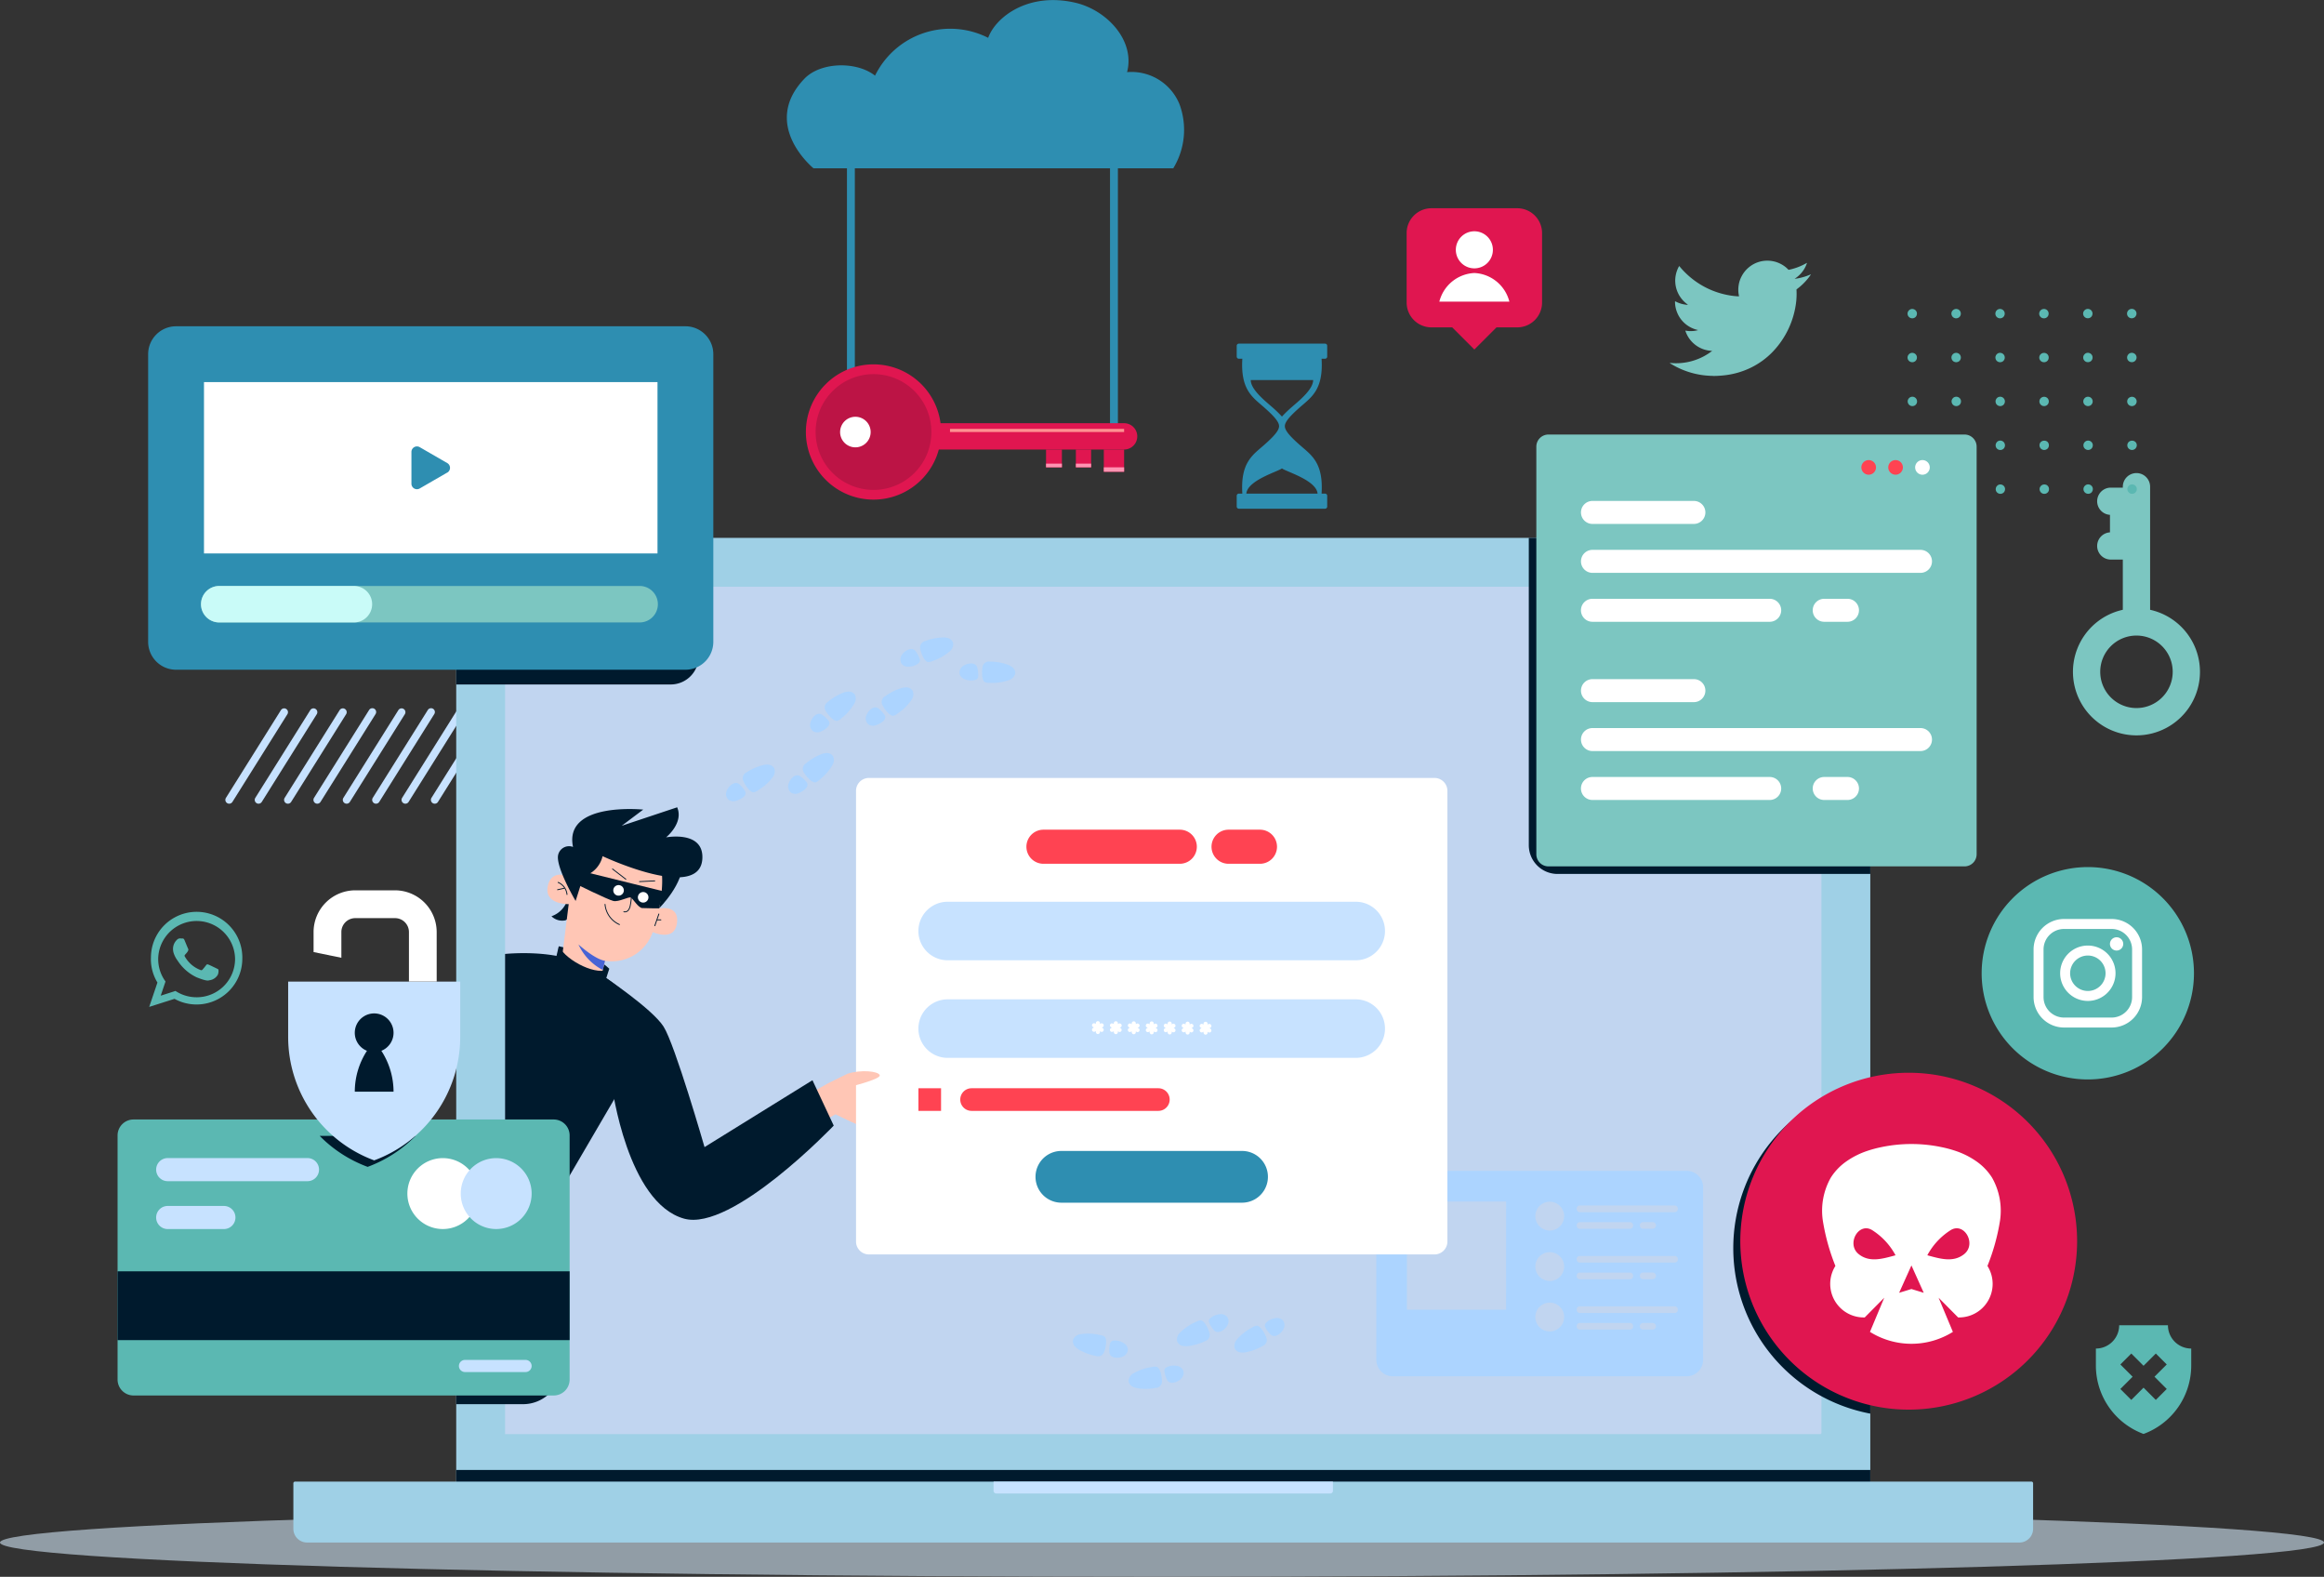 <svg xmlns="http://www.w3.org/2000/svg" xmlns:xlink="http://www.w3.org/1999/xlink" width="295" height="200.106" viewBox="0 0 295 200.106">
  <rect x="0" y="0" width="295" height="200.106" fill="#333333" stroke="none"/>
  <defs>
    <clipPath id="clip-path">
      <rect id="Rectángulo_37612" data-name="Rectángulo 37612" width="295" height="200.107" fill="none"/>
    </clipPath>
    <clipPath id="clip-path-3">
      <rect id="Rectángulo_37595" data-name="Rectángulo 37595" width="295" height="8.706" fill="none"/>
    </clipPath>
    <clipPath id="clip-path-4">
      <rect id="Rectángulo_37599" data-name="Rectángulo 37599" width="167.096" height="107.531" fill="none"/>
    </clipPath>
    <linearGradient id="linear-gradient" x1="-0.265" y1="0.868" x2="-0.259" y2="0.868" gradientUnits="objectBoundingBox">
      <stop offset="0" stop-color="#fff"/>
      <stop offset="1" stop-color="#c1d5f0"/>
    </linearGradient>
    <clipPath id="clip-path-6">
      <rect id="Rectángulo_37601" data-name="Rectángulo 37601" width="54.801" height="69.668" fill="none"/>
    </clipPath>
  </defs>
  <g id="Grupo_143592" data-name="Grupo 143592" transform="translate(-1125 -8911.446)">
    <g id="Grupo_112158" data-name="Grupo 112158" transform="translate(1125 8911.446)">
      <g id="Grupo_112157" data-name="Grupo 112157" clip-path="url(#clip-path)">
        <g id="Grupo_112148" data-name="Grupo 112148">
          <g id="Grupo_112147" data-name="Grupo 112147" clip-path="url(#clip-path)">
            <path id="Trazado_174917" data-name="Trazado 174917" d="M25.851,91.811a.478.478,0,0,1-.257-.074.485.485,0,0,1-.153-.669l6.988-11.147a.486.486,0,0,1,.823.515L26.263,91.583a.484.484,0,0,1-.412.228" transform="translate(3.241 10.181)" fill="#c7e2ff"/>
            <path id="Trazado_174918" data-name="Trazado 174918" d="M29.156,91.811a.478.478,0,0,1-.257-.074.485.485,0,0,1-.153-.669l6.988-11.147a.486.486,0,0,1,.823.515L29.568,91.583a.484.484,0,0,1-.412.228" transform="translate(3.663 10.181)" fill="#c7e2ff"/>
            <path id="Trazado_174919" data-name="Trazado 174919" d="M32.461,91.811a.478.478,0,0,1-.257-.074.485.485,0,0,1-.153-.669l6.988-11.147a.486.486,0,0,1,.823.515L32.873,91.583a.484.484,0,0,1-.412.228" transform="translate(4.085 10.181)" fill="#c7e2ff"/>
            <path id="Trazado_174920" data-name="Trazado 174920" d="M35.766,91.811a.478.478,0,0,1-.257-.074.485.485,0,0,1-.153-.669l6.989-11.147a.485.485,0,0,1,.822.515L36.178,91.583a.484.484,0,0,1-.412.228" transform="translate(4.507 10.181)" fill="#c7e2ff"/>
            <path id="Trazado_174921" data-name="Trazado 174921" d="M39.071,91.811a.478.478,0,0,1-.257-.074.484.484,0,0,1-.153-.669l6.988-11.147a.486.486,0,0,1,.823.515L39.483,91.583a.484.484,0,0,1-.412.228" transform="translate(4.929 10.181)" fill="#c7e2ff"/>
            <path id="Trazado_174922" data-name="Trazado 174922" d="M42.376,91.811a.478.478,0,0,1-.257-.074.485.485,0,0,1-.153-.669l6.988-11.147a.485.485,0,0,1,.822.515L42.788,91.583a.484.484,0,0,1-.412.228" transform="translate(5.352 10.181)" fill="#c7e2ff"/>
            <path id="Trazado_174923" data-name="Trazado 174923" d="M45.681,91.811a.478.478,0,0,1-.257-.074.485.485,0,0,1-.153-.669l6.988-11.147a.486.486,0,0,1,.823.515L46.093,91.583a.484.484,0,0,1-.412.228" transform="translate(5.774 10.181)" fill="#c7e2ff"/>
            <path id="Trazado_174924" data-name="Trazado 174924" d="M48.986,91.811a.478.478,0,0,1-.257-.074.485.485,0,0,1-.153-.669l6.988-11.147a.486.486,0,0,1,.823.515L49.4,91.583a.484.484,0,0,1-.412.228" transform="translate(6.196 10.181)" fill="#c7e2ff"/>
            <path id="Trazado_174925" data-name="Trazado 174925" d="M52.291,91.811a.478.478,0,0,1-.257-.074.485.485,0,0,1-.153-.669l6.988-11.147a.486.486,0,0,1,.823.515L52.7,91.583a.484.484,0,0,1-.412.228" transform="translate(6.618 10.181)" fill="#c7e2ff"/>
            <path id="Trazado_174926" data-name="Trazado 174926" d="M55.6,91.811a.478.478,0,0,1-.257-.074.485.485,0,0,1-.153-.669l6.989-11.147a.485.485,0,0,1,.822.515L56.008,91.583a.484.484,0,0,1-.412.228" transform="translate(7.04 10.181)" fill="#c7e2ff"/>
            <g id="Grupo_112146" data-name="Grupo 112146" transform="translate(0 191.4)" opacity="0.65" style="mix-blend-mode: multiply;isolation: isolate">
              <g id="Grupo_112145" data-name="Grupo 112145">
                <g id="Grupo_112144" data-name="Grupo 112144" clip-path="url(#clip-path-3)">
                  <path id="Trazado_174927" data-name="Trazado 174927" d="M295,174.072c0,2.4-66.038,4.353-147.5,4.353S0,176.476,0,174.072s66.038-4.353,147.5-4.353S295,171.668,295,174.072" transform="translate(0 -169.719)" fill="#c3d5e3"/>
                </g>
              </g>
            </g>
            <path id="Trazado_174928" data-name="Trazado 174928" d="M230.849,180.46H51.351V62.268a1.741,1.741,0,0,1,1.741-1.741H229.108a1.741,1.741,0,0,1,1.741,1.741Z" transform="translate(6.56 7.732)" fill="#9fd0e6"/>
            <rect id="Rectángulo_37596" data-name="Rectángulo 37596" width="179.498" height="1.649" transform="translate(57.911 186.544)" fill="#001a2d"/>
            <path id="Trazado_174929" data-name="Trazado 174929" d="M252.12,174.455H34.762a1.742,1.742,0,0,1-1.742-1.741v-5.775a.218.218,0,0,1,.219-.218h220.4a.217.217,0,0,1,.218.218v5.775a1.741,1.741,0,0,1-1.741,1.741" transform="translate(4.218 21.298)" fill="#9fd0e6"/>
            <path id="Trazado_174930" data-name="Trazado 174930" d="M154.572,168.23h-42.4a.34.34,0,0,1-.339-.339v-1.127a.043.043,0,0,1,.042-.043H154.87a.043.043,0,0,1,.042.043v1.127a.34.34,0,0,1-.339.339" transform="translate(14.287 21.298)" fill="#c7e2ff"/>
          </g>
        </g>
        <g id="Grupo_112150" data-name="Grupo 112150" transform="translate(64.111 74.461)">
          <g id="Grupo_112149" data-name="Grupo 112149" clip-path="url(#clip-path-4)">
            <rect id="Rectángulo_37598" data-name="Rectángulo 37598" width="192.946" height="195.285" transform="matrix(0.687, -0.726, 0.726, 0.687, -53.683, 56.75)" fill="url(#linear-gradient)"/>
          </g>
        </g>
        <g id="Grupo_112152" data-name="Grupo 112152">
          <g id="Grupo_112151" data-name="Grupo 112151" clip-path="url(#clip-path)">
            <path id="Trazado_174931" data-name="Trazado 174931" d="M194.308,131.756h-37.3a2.094,2.094,0,0,0-2.094,2.094v21.882a2.094,2.094,0,0,0,2.094,2.094h37.3a2.1,2.1,0,0,0,2.094-2.094V133.85a2.094,2.094,0,0,0-2.094-2.094m-13.957,6.9a.392.392,0,0,1,.391-.391h6.375a.392.392,0,0,1,.391.391v.061a.392.392,0,0,1-.391.392h-6.375a.392.392,0,0,1-.391-.392Zm0,6.4a.391.391,0,0,1,.391-.391h6.375a.392.392,0,0,1,.391.391v.061a.392.392,0,0,1-.391.391h-6.375a.391.391,0,0,1-.391-.391Zm-8.966,4.322H158.8V135.646h12.588Zm5.544,2.752a1.828,1.828,0,1,1,1.827-1.828,1.828,1.828,0,0,1-1.827,1.828m0-6.4a1.828,1.828,0,1,1,1.827-1.827,1.827,1.827,0,0,1-1.827,1.827m0-6.4a1.828,1.828,0,1,1,1.827-1.828,1.828,1.828,0,0,1-1.827,1.828m10.579,12.18a.392.392,0,0,1-.391.391h-6.375a.392.392,0,0,1-.391-.391v-.062a.392.392,0,0,1,.391-.391h6.375a.392.392,0,0,1,.391.391Zm2.48.391h-1.206a.422.422,0,0,1,0-.845h1.206a.422.422,0,0,1,0,.845m3.2-2.5a.391.391,0,0,1-.391.391H180.742a.391.391,0,0,1-.391-.391v-.061a.391.391,0,0,1,.391-.391h12.052a.391.391,0,0,1,.391.391Zm-4.825-4.322a.422.422,0,0,1,.422-.422h1.206a.422.422,0,1,1,0,.844h-1.206a.422.422,0,0,1-.422-.422m4.825-2.076a.392.392,0,0,1-.391.392H180.742a.392.392,0,0,1-.391-.392v-.061a.392.392,0,0,1,.391-.391h12.052a.392.392,0,0,1,.391.391Zm-4.825-4.322a.423.423,0,0,1,.422-.422h1.206a.422.422,0,0,1,0,.845h-1.206a.423.423,0,0,1-.422-.423m4.825-2.075a.391.391,0,0,1-.391.391H180.742a.391.391,0,0,1-.391-.391v-.061a.391.391,0,0,1,.391-.391h12.052a.391.391,0,0,1,.391.391Z" transform="translate(19.79 16.832)" fill="#acd4ff"/>
          </g>
        </g>
        <g id="Grupo_112154" data-name="Grupo 112154" transform="translate(64.113 99.967)">
          <g id="Grupo_112153" data-name="Grupo 112153" clip-path="url(#clip-path-6)">
            <path id="Trazado_174932" data-name="Trazado 174932" d="M64.136,101.135a3.23,3.23,0,0,1-2.064,2.222,1.951,1.951,0,0,0,1.759.52,1.652,1.652,0,0,0,1-1.359,1.41,1.41,0,0,0-.691-1.383" transform="translate(-56.183 -87.047)" fill="#001a2d"/>
            <path id="Trazado_174933" data-name="Trazado 174933" d="M91.951,127.421l2.663-1.446s5.951,2.977,6.474,2.5-2.835-2.1-2.835-2.1,5.234,1.985,5.474,1.645-3.744-2.305-3.744-2.305,4.028,1.06,4.2.581-3.512-1.8-3.512-1.8,3.48.159,3.592-.36-6.958-2.072-6.958-2.072-.723-.812-1.194-1.232l-2.461,1.215-4.028,2.279Z" transform="translate(-52.664 -84.531)" fill="#ffc6b5"/>
            <path id="Trazado_174934" data-name="Trazado 174934" d="M67.975,109.887s6.124,4.086,7.572,6.354,5.2,15.292,5.2,15.292l13.7-8.486,2.7,5.759S84.26,142.314,78.154,140.615c-7.209-2.007-9.146-16.782-9.146-16.782Z" transform="translate(-55.429 -85.929)" fill="#001a2d"/>
            <path id="Trazado_174935" data-name="Trazado 174935" d="M73.812,123.094l3.376-6.515A21.3,21.3,0,0,0,66.759,108.1c-3.025-1.123-8.531-1.054-11.6-.209L51.992,118.85l-7.1,19.751,13.074,11.608Z" transform="translate(-58.377 -86.265)" fill="#001a2d"/>
            <path id="Trazado_174936" data-name="Trazado 174936" d="M73.638,94.253s3.291.2,3.575,2.99-2.968,5.994-2.968,5.994Z" transform="translate(-54.705 -87.926)" fill="#001a2d"/>
            <path id="Trazado_174937" data-name="Trazado 174937" d="M62.91,106.482s4.386.863,6.41,2.85l-1.213,1.634-5.349-2.647Z" transform="translate(-56.095 -86.364)" fill="#001a2d"/>
            <path id="Trazado_174938" data-name="Trazado 174938" d="M63.362,110.438l.954-7.657s-3.149.094-2.649-2.3c.444-2.133,2.746-1.59,3.526-.28,0,0,.3-7.834,6.735-6.464s3.831,9.959,3.21,12.04a5.492,5.492,0,0,1-6.211,4.2l-.55,2.285a1.9,1.9,0,0,1-2.324,1.508,3.86,3.86,0,0,1-2.691-3.327" transform="translate(-56.241 -88.013)" fill="#ffc6b5"/>
            <path id="Trazado_174939" data-name="Trazado 174939" d="M64.8,99.658s4.089,2.019,4.79,2.18,1.975-.583,2.232-.434.945,1.306,1.428,1.336,2.137.039,2.137.039l.566-2.165L64.662,97.828Z" transform="translate(-55.852 -87.47)" fill="#001a2d"/>
            <path id="Trazado_174940" data-name="Trazado 174940" d="M71.855,100.781a.67.67,0,1,0,.882-.345.669.669,0,0,0-.882.345" transform="translate(-54.94 -87.144)" fill="#fff"/>
            <path id="Trazado_174941" data-name="Trazado 174941" d="M69.085,100a.67.67,0,1,0,.882-.345.671.671,0,0,0-.882.345" transform="translate(-55.294 -87.243)" fill="#fff"/>
            <path id="Trazado_174942" data-name="Trazado 174942" d="M73.785,102.334s3.142-.9,2.844,1.69c-.327,2.846-3.767.9-3.767.9Z" transform="translate(-54.804 -86.913)" fill="#ffc6b5"/>
            <path id="Trazado_174943" data-name="Trazado 174943" d="M68.481,108.35c-1.308-.18-3.372-2.074-3.372-2.074a6.827,6.827,0,0,0,3.091,3.239Z" transform="translate(-55.795 -86.39)" fill="#4763d5"/>
            <path id="Trazado_174944" data-name="Trazado 174944" d="M68.1,101.765a3.1,3.1,0,0,0,1.828,2.563" transform="translate(-55.412 -86.967)" fill="none" stroke="#001a2d" stroke-linecap="round" stroke-miterlimit="10" stroke-width="0.112"/>
            <path id="Trazado_174945" data-name="Trazado 174945" d="M71.176,100.628a6.409,6.409,0,0,1-.141,1.414,1.4,1.4,0,0,1-.241.6.554.554,0,0,1-.577.209" transform="translate(-55.143 -87.112)" fill="none" stroke="#001a2d" stroke-linecap="round" stroke-miterlimit="10" stroke-width="0.112"/>
            <path id="Trazado_174946" data-name="Trazado 174946" d="M73.705,104.339q.257-.744.513-1.486" transform="translate(-54.697 -86.828)" fill="none" stroke="#001a2d" stroke-linecap="round" stroke-miterlimit="10" stroke-width="0.112"/>
            <line id="Línea_148" data-name="Línea 148" x2="0.417" transform="translate(19.359 16.765)" fill="none" stroke="#001a2d" stroke-linecap="round" stroke-miterlimit="10" stroke-width="0.112"/>
            <path id="Trazado_174947" data-name="Trazado 174947" d="M62.818,99.295a1.863,1.863,0,0,1,1.133,1.534" transform="translate(-56.088 -87.282)" fill="none" stroke="#001a2d" stroke-linecap="round" stroke-miterlimit="10" stroke-width="0.112"/>
            <path id="Trazado_174948" data-name="Trazado 174948" d="M62.759,100.142l.833-.185" transform="translate(-56.095 -87.198)" fill="none" stroke="#001a2d" stroke-linecap="round" stroke-miterlimit="10" stroke-width="0.112"/>
            <path id="Trazado_174949" data-name="Trazado 174949" d="M68.944,97.786l1.688,1.3" transform="translate(-55.305 -87.475)" fill="none" stroke="#001a2d" stroke-linecap="round" stroke-miterlimit="10" stroke-width="0.112"/>
            <path id="Trazado_174950" data-name="Trazado 174950" d="M71.982,99.217l1.936-.095" transform="translate(-54.917 -87.304)" fill="none" stroke="#001a2d" stroke-linecap="round" stroke-miterlimit="10" stroke-width="0.112"/>
            <path id="Trazado_174951" data-name="Trazado 174951" d="M62.349,109.182l.637-2.7c1.049,1.95,5.023,3.84,6.41,2.85l-1.387,4.349-5.847-1.987Z" transform="translate(-56.171 -86.364)" fill="#001a2d"/>
            <path id="Trazado_174952" data-name="Trazado 174952" d="M81.136,97.282c-.184,5.646-12.669-.235-12.669-.235a3.461,3.461,0,0,1-2.43,2.554l-.992,3.128s-2.537-4.291-2.222-5.82a1.414,1.414,0,0,1,1.892-1.032c-1.2-5.779,8.911-4.74,8.911-4.74l-2.731,2.053,7.041-2.346c.855,2-1.41,3.817-1.41,3.817s4.725-.9,4.61,2.62" transform="translate(-56.091 -88.362)" fill="#001a2d"/>
          </g>
        </g>
        <g id="Grupo_112156" data-name="Grupo 112156">
          <g id="Grupo_112155" data-name="Grupo 112155" clip-path="url(#clip-path)">
            <path id="Trazado_174953" data-name="Trazado 174953" d="M169.78,148.01H97.991a1.64,1.64,0,0,1-1.64-1.64V89.182a1.64,1.64,0,0,1,1.64-1.64H169.78a1.64,1.64,0,0,1,1.64,1.64V146.37a1.64,1.64,0,0,1-1.64,1.64" transform="translate(12.309 11.183)" fill="#fff"/>
            <path id="Trazado_174954" data-name="Trazado 174954" d="M95.371,120.872c1.719-.566,3.962-.341,4.116.183s-4.116,1.547-4.116,1.547Z" transform="translate(12.184 15.399)" fill="#ffc6b5"/>
            <path id="Trazado_174955" data-name="Trazado 174955" d="M133.228,129.048H109.52a1.436,1.436,0,0,1,0-2.872h23.709a1.436,1.436,0,1,1,0,2.872m4.885-33.521a2.163,2.163,0,0,0-2.163-2.163H118.644a2.163,2.163,0,0,0,0,4.326h17.306a2.163,2.163,0,0,0,2.163-2.163m10.177,0a2.163,2.163,0,0,0-2.163-2.163h-3.987a2.163,2.163,0,0,0,0,4.326h3.987a2.163,2.163,0,0,0,2.163-2.163" transform="translate(13.808 11.927)" fill="#ff4352"/>
            <path id="Trazado_174956" data-name="Trazado 174956" d="M158.886,108.9h-51.8a3.714,3.714,0,0,1,0-7.428h51.8a3.714,3.714,0,0,1,0,7.428" transform="translate(13.206 12.963)" fill="#c7e2ff"/>
            <path id="Trazado_174957" data-name="Trazado 174957" d="M158.886,119.882h-51.8a3.714,3.714,0,0,1,0-7.428h51.8a3.714,3.714,0,0,1,0,7.428" transform="translate(13.206 14.366)" fill="#c7e2ff"/>
            <path id="Trazado_174958" data-name="Trazado 174958" d="M123.478,116.456a.24.24,0,0,1-.078-.184v-.1l-.076.044a.26.26,0,0,1-.363-.058.264.264,0,0,1,.06-.365l.13-.078-.124-.074a.234.234,0,0,1-.114-.2.253.253,0,0,1,.048-.158.27.27,0,0,1,.171-.106.161.161,0,0,1,.044,0,.24.24,0,0,1,.15.05l.073.044v-.1a.262.262,0,0,1,.267-.262.252.252,0,0,1,.254.262v.1l.065-.039a.22.22,0,0,1,.15-.048.283.283,0,0,1,.215.106.246.246,0,0,1,.048.156.184.184,0,0,1,0,.041.242.242,0,0,1-.112.167l-.124.074.13.076a.254.254,0,0,1,.106.211.251.251,0,0,1-.046.152.255.255,0,0,1-.208.109.249.249,0,0,1-.156-.052l-.068-.039v.1a.262.262,0,0,1-.259.262.262.262,0,0,1-.184-.078m2.278,0a.24.24,0,0,1-.078-.184v-.1l-.076.044a.259.259,0,0,1-.362-.058.261.261,0,0,1,.06-.365l.13-.078-.125-.074a.236.236,0,0,1-.114-.2.253.253,0,0,1,.05-.158.268.268,0,0,1,.17-.106.161.161,0,0,1,.044,0,.243.243,0,0,1,.151.05l.072.044v-.1a.262.262,0,0,1,.267-.262.252.252,0,0,1,.254.262v.1l.065-.039a.222.222,0,0,1,.15-.048.283.283,0,0,1,.215.106.247.247,0,0,1,.05.156.124.124,0,0,1,0,.041.241.241,0,0,1-.111.167l-.124.074.13.076a.256.256,0,0,1,.1.211.251.251,0,0,1-.046.152.254.254,0,0,1-.208.109.249.249,0,0,1-.156-.052l-.068-.039v.1a.249.249,0,0,1-.074.184.253.253,0,0,1-.185.078.262.262,0,0,1-.184-.078m2.279,0a.24.24,0,0,1-.078-.184v-.1l-.076.044a.26.26,0,0,1-.363-.058.264.264,0,0,1,.06-.365l.13-.078-.124-.074a.234.234,0,0,1-.114-.2.253.253,0,0,1,.048-.158.27.27,0,0,1,.171-.106.161.161,0,0,1,.044,0,.242.242,0,0,1,.15.05l.073.044v-.1a.262.262,0,0,1,.267-.262.252.252,0,0,1,.254.262v.1l.065-.039a.22.22,0,0,1,.15-.048.283.283,0,0,1,.215.106.246.246,0,0,1,.048.156.184.184,0,0,1,0,.041.242.242,0,0,1-.112.167l-.124.074.13.076a.254.254,0,0,1,.106.211.259.259,0,0,1-.046.152.255.255,0,0,1-.208.109.249.249,0,0,1-.156-.052l-.068-.039v.1a.262.262,0,0,1-.259.262.262.262,0,0,1-.184-.078m2.278,0a.24.24,0,0,1-.078-.184v-.1l-.076.044a.26.26,0,0,1-.363-.058.26.26,0,0,1-.048-.158.254.254,0,0,1,.108-.208l.131-.078-.125-.074a.236.236,0,0,1-.114-.2.26.26,0,0,1,.048-.158.273.273,0,0,1,.171-.106.161.161,0,0,1,.044,0,.243.243,0,0,1,.151.05l.072.044v-.1a.262.262,0,0,1,.267-.262.252.252,0,0,1,.254.262v.1l.065-.039a.22.22,0,0,1,.15-.048.283.283,0,0,1,.215.106.247.247,0,0,1,.05.156.124.124,0,0,1,0,.041.24.24,0,0,1-.111.167l-.125.074.13.076a.254.254,0,0,1,.106.211.251.251,0,0,1-.046.152.254.254,0,0,1-.208.109.249.249,0,0,1-.156-.052l-.068-.039v.1a.26.26,0,0,1-.259.262.262.262,0,0,1-.184-.078m2.278,0a.24.24,0,0,1-.078-.184v-.1l-.074.044a.26.26,0,0,1-.363-.058.261.261,0,0,1,.06-.365l.13-.078-.125-.074a.236.236,0,0,1-.114-.2.253.253,0,0,1,.05-.158.27.27,0,0,1,.171-.106.161.161,0,0,1,.044,0,.242.242,0,0,1,.15.05l.072.044v-.1a.262.262,0,0,1,.267-.262.252.252,0,0,1,.254.262v.1l.065-.039a.225.225,0,0,1,.151-.048.285.285,0,0,1,.215.106.246.246,0,0,1,.048.156.185.185,0,0,1,0,.041.242.242,0,0,1-.112.167l-.124.074.13.076a.261.261,0,0,1-.148.473.246.246,0,0,1-.156-.052l-.069-.039v.1a.249.249,0,0,1-.074.184.253.253,0,0,1-.184.078.263.263,0,0,1-.185-.078m2.278,0a.243.243,0,0,1-.077-.184v-.1l-.076.044a.26.26,0,0,1-.363-.058.261.261,0,0,1,.06-.365l.13-.078-.124-.074a.235.235,0,0,1-.115-.2.253.253,0,0,1,.05-.158.27.27,0,0,1,.171-.106.161.161,0,0,1,.044,0,.242.242,0,0,1,.15.05l.073.044v-.1a.262.262,0,0,1,.267-.262.253.253,0,0,1,.254.262v.1l.064-.039a.225.225,0,0,1,.151-.048.283.283,0,0,1,.215.106.246.246,0,0,1,.048.156.185.185,0,0,1,0,.041.242.242,0,0,1-.112.167l-.124.074.13.076a.254.254,0,0,1,.106.211.259.259,0,0,1-.046.152.255.255,0,0,1-.208.109.249.249,0,0,1-.156-.052l-.068-.039v.1a.262.262,0,0,1-.259.262.265.265,0,0,1-.185-.078m2.279,0a.24.24,0,0,1-.078-.184v-.1l-.076.044a.259.259,0,0,1-.362-.058.261.261,0,0,1,.06-.365l.13-.078-.125-.074a.236.236,0,0,1-.114-.2.253.253,0,0,1,.05-.158.268.268,0,0,1,.17-.106.161.161,0,0,1,.044,0,.243.243,0,0,1,.151.05l.072.044v-.1a.262.262,0,0,1,.267-.262.252.252,0,0,1,.254.262v.1l.065-.039a.225.225,0,0,1,.151-.048.283.283,0,0,1,.214.106.247.247,0,0,1,.05.156.185.185,0,0,1,0,.041.245.245,0,0,1-.112.167l-.124.074.13.076a.257.257,0,0,1,.106.211.256.256,0,0,1-.411.21l-.068-.039v.1a.249.249,0,0,1-.074.184.253.253,0,0,1-.185.078.262.262,0,0,1-.184-.078" transform="translate(15.702 14.678)" fill="#fff"/>
            <rect id="Rectángulo_37602" data-name="Rectángulo 37602" width="2.872" height="2.872" transform="translate(116.582 138.104)" fill="#ff4352"/>
            <path id="Trazado_174959" data-name="Trazado 174959" d="M142.772,136.081H119.837a3.283,3.283,0,1,1,0-6.566h22.935a3.283,3.283,0,1,1,0,6.566" transform="translate(14.89 16.545)" fill="#2e8eb1"/>
            <path id="Trazado_174960" data-name="Trazado 174960" d="M245.054,149.129h-6.19a2.957,2.957,0,0,1-2.957,2.957v2.155a9.253,9.253,0,0,0,6.051,8.681h0a9.253,9.253,0,0,0,6.052-8.681v-2.155a2.957,2.957,0,0,1-2.957-2.957m-.151,8.088-1.388,1.388-1.556-1.556-1.555,1.556-1.388-1.388,1.556-1.556-1.556-1.555,1.388-1.388,1.555,1.555,1.556-1.555,1.388,1.388-1.556,1.555Z" transform="translate(30.137 19.051)" fill="#5bb8b2"/>
            <path id="Trazado_174961" data-name="Trazado 174961" d="M51.35,161.978h8.485a4.808,4.808,0,0,0,4.809-4.808V131.761a4.809,4.809,0,0,0-4.809-4.809H51.35Z" transform="translate(6.56 16.218)" fill="#001a2d"/>
            <path id="Trazado_174962" data-name="Trazado 174962" d="M15.259,161H68.591a2.025,2.025,0,0,0,2.025-2.025V128a2.025,2.025,0,0,0-2.025-2.025H15.259A2.025,2.025,0,0,0,13.234,128v30.975A2.025,2.025,0,0,0,15.259,161" transform="translate(1.691 16.093)" fill="#5bb8b2"/>
            <rect id="Rectángulo_37603" data-name="Rectángulo 37603" width="57.382" height="8.732" transform="translate(14.924 161.335)" fill="#001a2d"/>
            <path id="Trazado_174963" data-name="Trazado 174963" d="M54.854,134.822a4.5,4.5,0,1,1-4.5-4.5,4.5,4.5,0,0,1,4.5,4.5" transform="translate(5.857 16.648)" fill="#fff"/>
            <path id="Trazado_174964" data-name="Trazado 174964" d="M60.861,134.822a4.5,4.5,0,1,1-4.5-4.5,4.5,4.5,0,0,1,4.5,4.5" transform="translate(6.624 16.648)" fill="#c7e2ff"/>
            <path id="Trazado_174965" data-name="Trazado 174965" d="M36.786,133.249H19.042a1.466,1.466,0,0,1,0-2.932H36.786a1.466,1.466,0,0,1,0,2.932m-9.144,4.61h0a1.466,1.466,0,0,0-1.466-1.466H19.042a1.466,1.466,0,1,0,0,2.932h7.134a1.466,1.466,0,0,0,1.466-1.466M65.24,156.7h0a.771.771,0,0,0-.77-.77H56.78a.77.77,0,1,0,0,1.54h7.69a.771.771,0,0,0,.77-.77" transform="translate(2.245 16.648)" fill="#c7e2ff"/>
            <path id="Trazado_174966" data-name="Trazado 174966" d="M243.12,70.584V54.966a1.732,1.732,0,1,0-3.464,0v.116h-1.531a1.728,1.728,0,0,0-.1,3.453v2.223a1.728,1.728,0,0,0,.1,3.453h1.531v6.373a8.062,8.062,0,1,0,3.464,0m-1.732,12.47a4.6,4.6,0,1,1,4.6-4.6,4.6,4.6,0,0,1-4.6,4.6" transform="translate(29.807 6.801)" fill="#7cc6c1"/>
            <path id="Trazado_174967" data-name="Trazado 174967" d="M215.729,34.943a.573.573,0,0,1,.171.417.59.59,0,0,1-.045.23.669.669,0,0,1-.126.194.6.6,0,0,1-.648.126.584.584,0,0,1-.193-.126.577.577,0,0,1-.134-.194.611.611,0,0,1-.045-.23.587.587,0,0,1,.179-.417.514.514,0,0,1,.193-.134.6.6,0,0,1,.648.134m5.572,0a.513.513,0,0,0-.2-.134.6.6,0,0,0-.647.134.548.548,0,0,0-.134.186.646.646,0,0,0-.044.231.623.623,0,0,0,.178.424.578.578,0,0,0,.194.126.557.557,0,0,0,.223.045.589.589,0,0,0,.23-.045.659.659,0,0,0,.2-.126.806.806,0,0,0,.126-.194.609.609,0,0,0,.044-.23.646.646,0,0,0-.044-.231.654.654,0,0,0-.126-.186m4.923-.134a.5.5,0,0,0-.193.134.569.569,0,0,0-.173.417.587.587,0,0,0,.173.424.573.573,0,0,0,.193.126.56.56,0,0,0,.223.045.6.6,0,0,0,.231-.045.669.669,0,0,0,.194-.126.616.616,0,0,0,.171-.424.573.573,0,0,0-.171-.417.6.6,0,0,0-.648-.134m6.221.134a.513.513,0,0,0-.2-.134.6.6,0,0,0-.647.134.483.483,0,0,0-.126.193.475.475,0,0,0-.052.224.609.609,0,0,0,.044.23.652.652,0,0,0,.134.194.586.586,0,0,0,.417.171.584.584,0,0,0,.6-.6.586.586,0,0,0-.044-.224.6.6,0,0,0-.126-.193m4.923-.134a.665.665,0,0,0-.327.327.586.586,0,0,0-.045.224.593.593,0,0,0,.179.424.573.573,0,0,0,.193.126.557.557,0,0,0,.223.045.6.6,0,0,0,.231-.045.56.56,0,0,0,.32-.32.61.61,0,0,0,.045-.23.584.584,0,0,0-.171-.417.6.6,0,0,0-.648-.134m5.378.976a.578.578,0,0,0,.194.126.557.557,0,0,0,.223.045.585.585,0,0,0,.23-.045.659.659,0,0,0,.2-.126.842.842,0,0,0,.126-.194.617.617,0,0,0,.052-.23.6.6,0,0,0-1.2,0,.609.609,0,0,0,.044.23.653.653,0,0,0,.134.194M215.08,40.379a.543.543,0,0,0-.193.135.588.588,0,0,0-.179.416.618.618,0,0,0,.045.232.577.577,0,0,0,.134.194.59.59,0,0,0,.416.169.594.594,0,0,0,.425-.169.669.669,0,0,0,.126-.194.6.6,0,0,0,.045-.232.574.574,0,0,0-.171-.416.6.6,0,0,0-.648-.135m5.572,0a.538.538,0,0,0-.194.135.58.58,0,0,0-.178.416.626.626,0,0,0,.178.426.612.612,0,0,0,.647.126.659.659,0,0,0,.2-.126.806.806,0,0,0,.126-.194.617.617,0,0,0,.044-.232.584.584,0,0,0-.17-.416.6.6,0,0,0-.648-.135m5.571,0a.533.533,0,0,0-.193.135.494.494,0,0,0-.127.194.474.474,0,0,0-.045.222.592.592,0,0,0,.173.426.573.573,0,0,0,.193.126.558.558,0,0,0,.223.043.594.594,0,0,0,.425-.169.774.774,0,0,0,.126-.194.6.6,0,0,0,.045-.232.585.585,0,0,0-.171-.416.6.6,0,0,0-.648-.135m5.378.135a.592.592,0,0,0-.178.416.6.6,0,0,0,.178.426.589.589,0,0,0,.417.169.58.58,0,0,0,.6-.6.573.573,0,0,0-.17-.416.613.613,0,0,0-.842,0m6.414,0a.6.6,0,0,0-.648-.135.533.533,0,0,0-.193.135.577.577,0,0,0-.179.416.618.618,0,0,0,.045.232.633.633,0,0,0,.134.194.573.573,0,0,0,.193.126.555.555,0,0,0,.223.043.593.593,0,0,0,.231-.043.669.669,0,0,0,.194-.126.619.619,0,0,0,.171-.426.636.636,0,0,0-.045-.229.623.623,0,0,0-.126-.187m4.924-.135a.538.538,0,0,0-.194.135.592.592,0,0,0-.178.416.617.617,0,0,0,.044.232.605.605,0,0,0,.328.32.555.555,0,0,0,.223.043.584.584,0,0,0,.23-.043.659.659,0,0,0,.2-.126.719.719,0,0,0,.126-.194.623.623,0,0,0,.052-.232.6.6,0,0,0-.178-.416.606.606,0,0,0-.648-.135m-27.21,5.708a.6.6,0,0,0-.648-.134.5.5,0,0,0-.193.134.513.513,0,0,0-.134.193.582.582,0,0,0-.045.224.614.614,0,0,0,.179.423.584.584,0,0,0,.416.173.592.592,0,0,0,.425-.173.586.586,0,0,0,.171-.423.562.562,0,0,0-.045-.224.584.584,0,0,0-.126-.193m4.924-.134a.5.5,0,0,0-.194.134.579.579,0,0,0-.178.417.618.618,0,0,0,.178.423.587.587,0,0,0,.417.173.571.571,0,0,0,.23-.046.638.638,0,0,0,.2-.126.778.778,0,0,0,.126-.193.614.614,0,0,0,.044-.23.572.572,0,0,0-.17-.417.6.6,0,0,0-.648-.134m5.571,0a.493.493,0,0,0-.193.134.5.5,0,0,0-.127.193.48.48,0,0,0-.045.224.582.582,0,0,0,.173.423.556.556,0,0,0,.193.126.543.543,0,0,0,.223.046.576.576,0,0,0,.231-.046.647.647,0,0,0,.194-.126.611.611,0,0,0,.171-.423.586.586,0,0,0-.171-.417.6.6,0,0,0-.648-.134m5.378.134a.593.593,0,0,0-.178.417.614.614,0,0,0,.044.23.634.634,0,0,0,.134.193.587.587,0,0,0,.417.173.6.6,0,0,0,.425-.173.585.585,0,0,0,.17-.423.572.572,0,0,0-.17-.417.611.611,0,0,0-.842,0m5.765-.134a.493.493,0,0,0-.193.134.5.5,0,0,0-.134.193.582.582,0,0,0-.045.224.588.588,0,0,0,.179.423.556.556,0,0,0,.193.126.539.539,0,0,0,.223.046.576.576,0,0,0,.231-.046.646.646,0,0,0,.194-.126.748.748,0,0,0,.126-.193.615.615,0,0,0,.045-.23.586.586,0,0,0-.171-.417.6.6,0,0,0-.648-.134m5.378.134a.593.593,0,0,0-.178.417.614.614,0,0,0,.044.23.635.635,0,0,0,.134.193.562.562,0,0,0,.194.126.539.539,0,0,0,.223.046.567.567,0,0,0,.23-.046.638.638,0,0,0,.2-.126.812.812,0,0,0,.126-.193.622.622,0,0,0,.052-.23.6.6,0,0,0-.178-.417.611.611,0,0,0-.842,0m-27.016,5.57a.6.6,0,0,0-.648-.133.538.538,0,0,0-.193.133.521.521,0,0,0-.134.2.577.577,0,0,0-.045.223.6.6,0,0,0,.179.425.587.587,0,0,0,.416.17.584.584,0,0,0,.6-.6.557.557,0,0,0-.045-.223.594.594,0,0,0-.126-.2m5.377-.133a.6.6,0,0,0-.647.133.585.585,0,0,0-.178.418.6.6,0,0,0,.178.425.634.634,0,0,0,.194.126.556.556,0,0,0,.223.044.588.588,0,0,0,.23-.044.734.734,0,0,0,.2-.126.6.6,0,0,0,.17-.425.578.578,0,0,0-.17-.418.537.537,0,0,0-.2-.133m5.766.133a.6.6,0,0,0-.648-.133.528.528,0,0,0-.193.133.506.506,0,0,0-.127.2.576.576,0,0,0-.045.223.593.593,0,0,0,.173.425.629.629,0,0,0,.193.126.587.587,0,0,0,.223.044.594.594,0,0,0,.231-.044.747.747,0,0,0,.194-.126.606.606,0,0,0,.171-.425.557.557,0,0,0-.045-.223.594.594,0,0,0-.126-.2m4.73-.007a.6.6,0,0,0,0,.85.635.635,0,0,0,.194.126.556.556,0,0,0,.223.044.585.585,0,0,0,.23-.044.735.735,0,0,0,.2-.126.6.6,0,0,0,.17-.425.605.605,0,0,0-.17-.425.63.63,0,0,0-.842,0m6.414.007a.6.6,0,0,0-.648-.133.528.528,0,0,0-.193.133.582.582,0,0,0-.179.418.616.616,0,0,0,.045.231.608.608,0,0,0,.327.32.556.556,0,0,0,.223.044.594.594,0,0,0,.231-.044.746.746,0,0,0,.194-.126.62.62,0,0,0,.171-.425.584.584,0,0,0-.171-.418m4.73-.007a.623.623,0,0,0-.178.425.615.615,0,0,0,.044.231.653.653,0,0,0,.134.194.635.635,0,0,0,.194.126.556.556,0,0,0,.223.044.585.585,0,0,0,.23-.044.734.734,0,0,0,.2-.126.842.842,0,0,0,.126-.194.577.577,0,0,0-.126-.656.63.63,0,0,0-.842,0m-27.016,5.58a.6.6,0,0,0-.648-.135.5.5,0,0,0-.193.135.589.589,0,0,0-.179.417.607.607,0,0,0,.179.424.584.584,0,0,0,.193.126.6.6,0,0,0,.648-.126.76.76,0,0,0,.126-.2.584.584,0,0,0,.045-.229.6.6,0,0,0-.171-.417m5.377-.135a.6.6,0,0,0-.647.135.581.581,0,0,0-.178.417.625.625,0,0,0,.178.424.578.578,0,0,0,.194.126.556.556,0,0,0,.223.045.589.589,0,0,0,.23-.045.659.659,0,0,0,.2-.126.589.589,0,0,0,.17-.424.574.574,0,0,0-.17-.417.5.5,0,0,0-.2-.135m5.118,0a.5.5,0,0,0-.193.135.595.595,0,0,0-.173.417.587.587,0,0,0,.173.424.573.573,0,0,0,.193.126.595.595,0,0,0,.454,0,.669.669,0,0,0,.194-.126.618.618,0,0,0,.171-.424.586.586,0,0,0-.171-.417.6.6,0,0,0-.648-.135m6.026,0a.6.6,0,0,0-.647.135.593.593,0,0,0-.178.417.625.625,0,0,0,.178.424.586.586,0,0,0,.417.171.584.584,0,0,0,.6-.6.574.574,0,0,0-.17-.417.5.5,0,0,0-.2-.135m5.118,0a.5.5,0,0,0-.193.135.489.489,0,0,0-.134.192.59.59,0,0,0,.134.65.573.573,0,0,0,.193.126.556.556,0,0,0,.223.045.6.6,0,0,0,.231-.045.669.669,0,0,0,.194-.126.76.76,0,0,0,.126-.2.6.6,0,0,0,.045-.229.586.586,0,0,0-.171-.417.6.6,0,0,0-.648-.135m5.572,0a.5.5,0,0,0-.194.135.593.593,0,0,0-.178.417.6.6,0,0,0,.044.229.644.644,0,0,0,.134.2.578.578,0,0,0,.194.126.557.557,0,0,0,.223.045.585.585,0,0,0,.23-.045.659.659,0,0,0,.2-.126.825.825,0,0,0,.126-.2.611.611,0,0,0,.052-.229.606.606,0,0,0-.827-.553" transform="translate(27.429 4.441)" fill="#5bb8b2"/>
            <path id="Trazado_174968" data-name="Trazado 174968" d="M211.292,60.527H172.077v39a3.65,3.65,0,0,0,3.649,3.649h39.7V64.661a4.134,4.134,0,0,0-4.134-4.134" transform="translate(21.983 7.732)" fill="#001a2d"/>
            <path id="Trazado_174969" data-name="Trazado 174969" d="M227.278,103.7H174.463a1.537,1.537,0,0,1-1.537-1.537V50.434a1.537,1.537,0,0,1,1.537-1.537h52.815a1.537,1.537,0,0,1,1.537,1.537v51.73a1.537,1.537,0,0,1-1.537,1.537" transform="translate(22.091 6.247)" fill="#7cc6c1"/>
            <path id="Trazado_174970" data-name="Trazado 174970" d="M192.283,59.288H179.409a1.459,1.459,0,0,1,0-2.919h12.873a1.459,1.459,0,1,1,0,2.919" transform="translate(22.733 7.201)" fill="#fff"/>
            <path id="Trazado_174971" data-name="Trazado 174971" d="M221.047,64.794H179.409a1.459,1.459,0,1,1,0-2.919h41.638a1.459,1.459,0,0,1,0,2.919" transform="translate(22.733 7.904)" fill="#fff"/>
            <path id="Trazado_174972" data-name="Trazado 174972" d="M201.906,70.3h-22.5a1.459,1.459,0,0,1,0-2.919h22.5a1.459,1.459,0,0,1,0,2.919" transform="translate(22.733 8.608)" fill="#fff"/>
            <path id="Trazado_174973" data-name="Trazado 174973" d="M208.447,70.3h-2.952a1.459,1.459,0,0,1,0-2.919h2.952a1.459,1.459,0,0,1,0,2.919" transform="translate(26.065 8.608)" fill="#fff"/>
            <path id="Trazado_174974" data-name="Trazado 174974" d="M192.283,79.341H179.409a1.459,1.459,0,0,1,0-2.919h12.873a1.459,1.459,0,1,1,0,2.919" transform="translate(22.733 9.763)" fill="#fff"/>
            <path id="Trazado_174975" data-name="Trazado 174975" d="M221.047,84.847H179.409a1.459,1.459,0,1,1,0-2.919h41.638a1.459,1.459,0,0,1,0,2.919" transform="translate(22.733 10.466)" fill="#fff"/>
            <path id="Trazado_174976" data-name="Trazado 174976" d="M201.906,90.352h-22.5a1.459,1.459,0,0,1,0-2.919h22.5a1.459,1.459,0,0,1,0,2.919" transform="translate(22.733 11.169)" fill="#fff"/>
            <path id="Trazado_174977" data-name="Trazado 174977" d="M208.447,90.352h-2.952a1.459,1.459,0,0,1,0-2.919h2.952a1.459,1.459,0,0,1,0,2.919" transform="translate(26.065 11.169)" fill="#fff"/>
            <path id="Trazado_174978" data-name="Trazado 174978" d="M211.367,52.7a.928.928,0,1,1-.927-.927.928.928,0,0,1,.927.927" transform="translate(26.765 6.614)" fill="#ff4352"/>
            <path id="Trazado_174979" data-name="Trazado 174979" d="M214.394,52.7a.928.928,0,1,1-.928-.927.928.928,0,0,1,.928.927" transform="translate(27.152 6.614)" fill="#ff4352"/>
            <path id="Trazado_174980" data-name="Trazado 174980" d="M217.42,52.7a.928.928,0,1,1-.928-.927.928.928,0,0,1,.928.927" transform="translate(27.538 6.614)" fill="#fff"/>
            <path id="Trazado_174981" data-name="Trazado 174981" d="M78.578,79.13a3.544,3.544,0,0,0,3.543-3.543V60.527H55.485a4.135,4.135,0,0,0-4.134,4.134V79.13Z" transform="translate(6.56 7.732)" fill="#001a2d"/>
            <path id="Trazado_174982" data-name="Trazado 174982" d="M16.675,40.259v36.5a3.543,3.543,0,0,0,3.543,3.543H84.873a3.543,3.543,0,0,0,3.543-3.543v-36.5a3.545,3.545,0,0,0-3.543-3.543H20.218a3.545,3.545,0,0,0-3.543,3.543" transform="translate(2.13 4.69)" fill="#2e8eb1"/>
            <path id="Trazado_174983" data-name="Trazado 174983" d="M22.96,64.738H80.527V43H22.96ZM53.846,54.473l-1.754,1.013L50.338,56.5a.7.7,0,0,1-1.045-.6v-4.05a.7.7,0,0,1,1.045-.6l3.507,2.025a.7.7,0,0,1,0,1.207" transform="translate(2.933 5.493)" fill="#fff"/>
            <path id="Trazado_174984" data-name="Trazado 174984" d="M78.25,70.566H24.981a2.314,2.314,0,1,1,0-4.627H78.25a2.314,2.314,0,1,1,0,4.627" transform="translate(2.896 8.424)" fill="#7cc6c1"/>
            <path id="Trazado_174985" data-name="Trazado 174985" d="M41.981,70.566h-17a2.314,2.314,0,1,1,0-4.627h17a2.314,2.314,0,1,1,0,4.627" transform="translate(2.896 8.424)" fill="#c9fbf8"/>
            <path id="Trazado_174986" data-name="Trazado 174986" d="M212.485,121.832a21.374,21.374,0,0,0,0,42Z" transform="translate(24.924 15.564)" fill="#001a2d"/>
            <path id="Trazado_174987" data-name="Trazado 174987" d="M238.636,142.091a21.376,21.376,0,1,1-21.375-21.375,21.375,21.375,0,0,1,21.375,21.375" transform="translate(25.024 15.421)" fill="#e01650"/>
            <path id="Trazado_174988" data-name="Trazado 174988" d="M226.65,132.984a7.25,7.25,0,0,0-2.047-2.1,10.289,10.289,0,0,0-2.511-1.256,15.131,15.131,0,0,0-1.852-.5,18.661,18.661,0,0,0-7.625,0,15.131,15.131,0,0,0-1.852.5,10.289,10.289,0,0,0-2.512,1.256,7.25,7.25,0,0,0-2.047,2.1,8.513,8.513,0,0,0-1.021,5.484,26.683,26.683,0,0,0,1.594,5.74,4.26,4.26,0,0,0,3.724,6.533l2.477-2.5-1.813,4.334a9.919,9.919,0,0,0,10.525,0l-1.813-4.334,2.477,2.5a4.26,4.26,0,0,0,3.724-6.533,26.684,26.684,0,0,0,1.594-5.74,8.513,8.513,0,0,0-1.021-5.484m-16.841,9.782-.041-.03c-1.672-1.282-.039-4.183,1.716-3.048a8.56,8.56,0,0,1,2.925,3.167c-1.63.443-3.246.932-4.6-.088m6.618,4.369-1.561.478,1.561-3.47,1.562,3.47Zm6.659-4.4-.041.03c-1.356,1.019-2.972.531-4.6.088a8.56,8.56,0,0,1,2.925-3.167c1.756-1.135,3.389,1.766,1.716,3.048" transform="translate(26.202 16.446)" fill="#fff"/>
            <path id="Trazado_174989" data-name="Trazado 174989" d="M250,111.045a13.475,13.475,0,1,1-13.474-13.474A13.475,13.475,0,0,1,250,111.045" transform="translate(28.494 12.465)" fill="#5bb8b2"/>
            <path id="Trazado_174990" data-name="Trazado 174990" d="M238.8,117.186h-6.041a3.869,3.869,0,0,1-3.865-3.865v-6.044a3.869,3.869,0,0,1,3.865-3.865H238.8a3.869,3.869,0,0,1,3.865,3.865v6.044a3.869,3.869,0,0,1-3.865,3.865m-6.041-12.508a2.6,2.6,0,0,0-2.6,2.6v6.044a2.6,2.6,0,0,0,2.6,2.6H238.8a2.6,2.6,0,0,0,2.6-2.6v-6.044a2.6,2.6,0,0,0-2.6-2.6Z" transform="translate(29.241 13.211)" fill="#fff"/>
            <path id="Trazado_174991" data-name="Trazado 174991" d="M235.4,113.43a3.514,3.514,0,1,1,3.513-3.513,3.516,3.516,0,0,1-3.513,3.513m0-5.762a2.249,2.249,0,1,0,2.249,2.249,2.252,2.252,0,0,0-2.249-2.249" transform="translate(29.623 13.593)" fill="#fff"/>
            <path id="Trazado_174992" data-name="Trazado 174992" d="M239.177,106.313a.843.843,0,1,1-.844-.844.844.844,0,0,1,.844.844" transform="translate(30.339 13.474)" fill="#fff"/>
            <path id="Trazado_174993" data-name="Trazado 174993" d="M28.614,108.434a5.8,5.8,0,0,0-11.6-.108c0,.085-.007.169-.007.254a5.7,5.7,0,0,0,.832,2.973l-1.045,3.09,3.212-1.021a5.81,5.81,0,0,0,8.606-5.042c0-.048,0-.1,0-.145m-5.8,4.986a4.872,4.872,0,0,1-2.683-.8l-1.875.6.61-1.8a4.792,4.792,0,0,1-.929-2.839c0-.158.009-.315.024-.469a4.881,4.881,0,0,1,9.717.091c.009.124.017.25.017.378a4.866,4.866,0,0,1-4.88,4.84m2.764-3.514a1.179,1.179,0,0,1-.083.671,1.433,1.433,0,0,1-.96.671c-.261.025-.261.213-1.707-.353a5.824,5.824,0,0,1-2.429-2.129,3.251,3.251,0,0,1-.509-.98,1.81,1.81,0,0,1-.073-.482,1.577,1.577,0,0,1,.5-1.176.525.525,0,0,1,.38-.177c.094,0,.188.012.273.012s.2-.047.318.236.4.978.44,1.047a.259.259,0,0,1,.011.248,1.526,1.526,0,0,1-.09.168.594.594,0,0,1-.053.068c-.069.082-.148.184-.212.247s-.147.147-.063.286a4.229,4.229,0,0,0,.792.979,3.887,3.887,0,0,0,1.144.7c.142.07.226.059.308-.036s.356-.412.451-.553.189-.117.32-.07.83.388.972.458.236.106.273.165" transform="translate(2.146 13.135)" fill="#5bb8b2"/>
            <path id="Trazado_174994" data-name="Trazado 174994" d="M172.368,23.433h-10.89a3.151,3.151,0,0,0-3.151,3.15V35.4a3.15,3.15,0,0,0,3.151,3.15h2.633l2.813,2.813,2.813-2.813h2.631a3.15,3.15,0,0,0,3.15-3.15V26.583a3.151,3.151,0,0,0-3.15-3.15" transform="translate(20.226 2.994)" fill="#e01650"/>
            <path id="Trazado_174995" data-name="Trazado 174995" d="M168.806,28.38a2.352,2.352,0,1,1-2.352-2.354,2.353,2.353,0,0,1,2.352,2.354m-2.352,2.941a4.816,4.816,0,0,0-4.446,3.634h8.89a4.813,4.813,0,0,0-4.444-3.634" transform="translate(20.696 3.325)" fill="#fff"/>
            <path id="Trazado_174996" data-name="Trazado 174996" d="M193.663,43.962h-.221a.6.6,0,0,0-.205-.012c-.3-.009-.606-.033-.908-.065a10.415,10.415,0,0,1-2.816-.735,10.333,10.333,0,0,1-1.342-.68.893.893,0,0,1-.235-.165,7.486,7.486,0,0,0,5.392-1.524,3.7,3.7,0,0,1-3.408-2.571c.134.018.268.042.4.051s.273,0,.409.006a2.589,2.589,0,0,0,.407-.036,2.653,2.653,0,0,0,.4-.086.307.307,0,0,0-.047-.018,3.69,3.69,0,0,1-1.986-1.192,3.522,3.522,0,0,1-.611-1,3.689,3.689,0,0,1-.281-1.384c0-.07.024-.067.07-.041a3.705,3.705,0,0,0,1.255.4.823.823,0,0,0,.317.01c-.021-.016-.034-.026-.046-.034a3.525,3.525,0,0,1-.663-.6,3.7,3.7,0,0,1-.9-2.222,3.508,3.508,0,0,1,.043-.791,3.848,3.848,0,0,1,.418-1.207c.033-.058.051-.048.087,0a10.189,10.189,0,0,0,.785.851,10.478,10.478,0,0,0,2.346,1.72,10.284,10.284,0,0,0,1.775.751,10.807,10.807,0,0,0,1.484.356,9.173,9.173,0,0,0,1.084.116c.062,0,.073-.011.06-.073a3.678,3.678,0,0,1-.032-1.36,3.538,3.538,0,0,1,.409-1.181,3.69,3.69,0,0,1,.8-1,3.8,3.8,0,0,1,.91-.589,3.677,3.677,0,0,1,1.457-.325,3.784,3.784,0,0,1,.85.085,3.581,3.581,0,0,1,.9.323,3.471,3.471,0,0,1,.968.723.079.079,0,0,0,.083.024c.176-.036.351-.08.523-.129a7.374,7.374,0,0,0,1.489-.6l.268-.147c.015.021,0,.033,0,.044a3.682,3.682,0,0,1-.8,1.348,4.151,4.151,0,0,1-.714.6l-.034.026c.01.011.023.008.034,0,.122-.018.245-.032.365-.054a7.372,7.372,0,0,0,1.535-.458c.034-.015.069-.045.121-.03-.037.055-.071.1-.106.154a7.539,7.539,0,0,1-1.662,1.693.1.1,0,0,0-.059.1A9.153,9.153,0,0,1,204,34.454a10.971,10.971,0,0,1-2.966,6.418,9.834,9.834,0,0,1-2.888,2.084,10.244,10.244,0,0,1-3.065.9c-.4.052-.8.081-1.194.1a.728.728,0,0,0-.221.012" transform="translate(24.009 3.748)" fill="#7cc6c1"/>
            <path id="Trazado_174997" data-name="Trazado 174997" d="M84.157,91.7c-.174.395-.8.655-1.16.761a1.056,1.056,0,0,1-.97-.144.987.987,0,0,1-.256-1.031c.2-.653,1.109-1.521,1.728-.836a3.534,3.534,0,0,1,.652.81.526.526,0,0,1,.007.44m1.1-.323a1.314,1.314,0,0,0,.527-.25,6.456,6.456,0,0,0,1.859-1.652,1.184,1.184,0,0,0,.2-1.131.929.929,0,0,0-.714-.468,2.148,2.148,0,0,0-.876.1,6.8,6.8,0,0,0-1.947.886.816.816,0,0,0-.4,1.063c.158.4.822,1.527,1.348,1.454m6.785-.806c-.123.413-.715.75-1.056.9a1.058,1.058,0,0,1-.981-.023.988.988,0,0,1-.383-.991c.115-.671.91-1.647,1.61-1.044a3.523,3.523,0,0,1,.748.722.525.525,0,0,1,.062.436M93.1,90.11a1.3,1.3,0,0,0,.491-.314,6.462,6.462,0,0,0,1.637-1.871,1.185,1.185,0,0,0,.061-1.148.927.927,0,0,0-.767-.376,2.155,2.155,0,0,0-.857.206,6.838,6.838,0,0,0-1.82,1.123.817.817,0,0,0-.264,1.105c.208.379,1.006,1.412,1.519,1.273m1.72-7.344c-.123.413-.714.75-1.054.9a1.054,1.054,0,0,1-.981-.023.988.988,0,0,1-.383-.99c.115-.672.91-1.648,1.61-1.045a3.55,3.55,0,0,1,.748.722.521.521,0,0,1,.061.436m1.057-.459a1.282,1.282,0,0,0,.489-.314,6.449,6.449,0,0,0,1.639-1.871,1.185,1.185,0,0,0,.061-1.148A.927.927,0,0,0,97.3,78.6a2.155,2.155,0,0,0-.857.206,6.862,6.862,0,0,0-1.821,1.123.819.819,0,0,0-.264,1.105c.208.378,1.007,1.412,1.52,1.273m6.018-.263c-.152.4-.768.695-1.119.819a1.056,1.056,0,0,1-.977-.095.986.986,0,0,1-.308-1.016c.164-.662,1.029-1.575,1.683-.924a3.558,3.558,0,0,1,.692.776.52.52,0,0,1,.028.44m1.088-.379a1.3,1.3,0,0,0,.512-.277,6.46,6.46,0,0,0,1.773-1.743,1.184,1.184,0,0,0,.144-1.14.928.928,0,0,0-.736-.432,2.156,2.156,0,0,0-.869.142,6.856,6.856,0,0,0-1.9.986.816.816,0,0,0-.345,1.082c.178.394.9,1.484,1.421,1.384m3.25-6.732a1.94,1.94,0,0,1-1.294.5,1.056,1.056,0,0,1-.919-.345.99.99,0,0,1-.033-1.062c.33-.6,1.4-1.253,1.866-.452a3.554,3.554,0,0,1,.466.929.524.524,0,0,1-.087.432m1.148-.083a1.288,1.288,0,0,0,.567-.133,6.465,6.465,0,0,0,2.165-1.222,1.183,1.183,0,0,0,.436-1.063.928.928,0,0,0-.6-.609,2.152,2.152,0,0,0-.877-.088,6.813,6.813,0,0,0-2.09.456.817.817,0,0,0-.616.955c.071.426.483,1.667,1.012,1.705m6.12,2.216a1.947,1.947,0,0,1-1.387-.007,1.058,1.058,0,0,1-.729-.657.987.987,0,0,1,.356-1c.526-.434,1.764-.654,1.9.259a3.568,3.568,0,0,1,.095,1.034.52.52,0,0,1-.238.371m1.1.342a1.288,1.288,0,0,0,.576.082,6.438,6.438,0,0,0,2.462-.348,1.186,1.186,0,0,0,.8-.83.931.931,0,0,0-.335-.785,2.147,2.147,0,0,0-.785-.4,6.818,6.818,0,0,0-2.112-.337.816.816,0,0,0-.921.664c-.09.422-.159,1.728.32,1.957" transform="translate(10.44 9.163)" fill="#acd4ff"/>
            <path id="Trazado_174998" data-name="Trazado 174998" d="M145.193,149.091a1.938,1.938,0,0,1,1.2-.69,1.057,1.057,0,0,1,.96.2.988.988,0,0,1,.194,1.044c-.236.639-1.2,1.453-1.775.732a3.53,3.53,0,0,1-.6-.847.531.531,0,0,1,.019-.441m-1.122.257a1.3,1.3,0,0,0-.54.219,6.447,6.447,0,0,0-1.954,1.538,1.186,1.186,0,0,0-.27,1.116.928.928,0,0,0,.683.511,2.179,2.179,0,0,0,.882-.046,6.861,6.861,0,0,0,1.995-.769.819.819,0,0,0,.465-1.038c-.136-.411-.732-1.573-1.261-1.531m-5.965-.848a1.946,1.946,0,0,1,1.251-.6,1.058,1.058,0,0,1,.943.273.99.99,0,0,1,.116,1.056c-.283.62-1.3,1.359-1.825.6a3.5,3.5,0,0,1-.537-.89.522.522,0,0,1,.052-.438m-1.138.174a1.285,1.285,0,0,0-.555.178,6.46,6.46,0,0,0-2.063,1.388,1.184,1.184,0,0,0-.353,1.094.926.926,0,0,0,.645.559,2.149,2.149,0,0,0,.882.02,6.814,6.814,0,0,0,2.047-.619.818.818,0,0,0,.539-1c-.1-.42-.612-1.624-1.142-1.621m-4.433,6.02a1.94,1.94,0,0,1,1.363-.254,1.061,1.061,0,0,1,.84.509.989.989,0,0,1-.164,1.05c-.434.524-1.61.973-1.917.1a3.537,3.537,0,0,1-.286-1,.521.521,0,0,1,.164-.408m-1.142-.13a1.294,1.294,0,0,0-.583.027,6.46,6.46,0,0,0-2.354.8,1.185,1.185,0,0,0-.625.964.928.928,0,0,0,.477.708,2.154,2.154,0,0,0,.846.248,6.835,6.835,0,0,0,2.138-.064.818.818,0,0,0,.78-.826c.009-.432-.168-1.727-.68-1.862m-5.608-3.3a1.934,1.934,0,0,1,1.36.262,1.064,1.064,0,0,1,.6.78.993.993,0,0,1-.537.918c-.6.33-1.854.319-1.821-.6a3.535,3.535,0,0,1,.1-1.035.519.519,0,0,1,.3-.32m-1.018-.538a1.293,1.293,0,0,0-.553-.186,6.42,6.42,0,0,0-2.484-.111,1.185,1.185,0,0,0-.934.67.93.93,0,0,0,.185.833,2.185,2.185,0,0,0,.7.54,6.856,6.856,0,0,0,2.015.72.817.817,0,0,0,1.027-.484c.166-.4.474-1.669.046-1.983" transform="translate(15.427 18.892)" fill="#acd4ff"/>
            <path id="Trazado_174999" data-name="Trazado 174999" d="M150.688,40.312V38.943a.274.274,0,0,0-.274-.274h-10.94a.274.274,0,0,0-.274.274v1.369a.274.274,0,0,0,.274.274h.44c-.238,3.843,1.228,4.835,2.616,6.042s2.048,1.963,2.048,2.515-.659,1.31-2.048,2.517-2.854,2.2-2.616,6.041h-.44a.274.274,0,0,0-.274.274v1.368a.275.275,0,0,0,.274.275h10.94a.274.274,0,0,0,.274-.275V57.976a.273.273,0,0,0-.274-.274h-.44c.238-3.844-1.228-4.836-2.616-6.041s-2.047-1.965-2.047-2.517.659-1.309,2.047-2.515,2.854-2.2,2.616-6.042h.44a.274.274,0,0,0,.274-.274M149.467,57.7h-9.045c.151-1.7,4.035-2.8,4.522-3.2.486.4,4.371,1.493,4.522,3.2m-2.906-11.3c-.08.069-.159.136-.239.208a15.175,15.175,0,0,0-1.377,1.317,15.358,15.358,0,0,0-1.378-1.317c-.079-.071-.159-.139-.238-.208-.911-.782-2.346-2.045-2.346-3.108h7.922c0,1.065-1.434,2.327-2.345,3.108" transform="translate(17.783 4.94)" fill="#2e8eb1"/>
            <path id="Trazado_175000" data-name="Trazado 175000" d="M35.986,127.823a16.648,16.648,0,0,0,6.085,3.928h0a16.648,16.648,0,0,0,6.085-3.928Z" transform="translate(4.597 16.329)" fill="#001a2d"/>
            <path id="Trazado_175001" data-name="Trazado 175001" d="M43.353,133.144h0a16.7,16.7,0,0,1-10.918-15.662v-7.027h21.84v7.027a16.7,16.7,0,0,1-10.919,15.662" transform="translate(4.143 14.111)" fill="#c7e2ff"/>
            <path id="Trazado_175002" data-name="Trazado 175002" d="M44.853,116.5a2.46,2.46,0,1,0-3.373,2.283,9.549,9.549,0,0,0-1.546,5.188h4.919a9.549,9.549,0,0,0-1.546-5.188,2.46,2.46,0,0,0,1.546-2.283" transform="translate(5.102 14.568)" fill="#001a2d"/>
            <path id="Trazado_175003" data-name="Trazado 175003" d="M50.923,111.765H47.4v-6.285a1.766,1.766,0,0,0-1.764-1.764H40.587a1.765,1.765,0,0,0-1.764,1.764v3.267l-3.528-.725v-2.542a5.3,5.3,0,0,1,5.291-5.293h5.044a5.3,5.3,0,0,1,5.291,5.293Z" transform="translate(4.509 12.799)" fill="#fff"/>
            <line id="Línea_149" data-name="Línea 149" y2="41.773" transform="translate(141.402 13.053)" fill="none" stroke="#2e8eb1" stroke-miterlimit="10" stroke-width="1"/>
            <line id="Línea_150" data-name="Línea 150" y2="38.801" transform="translate(108.01 12.22)" fill="none" stroke="#2e8eb1" stroke-miterlimit="10" stroke-width="1"/>
            <path id="Trazado_175004" data-name="Trazado 175004" d="M103.461,50.962h26.226a1.669,1.669,0,1,0,0-3.338H103.461a1.669,1.669,0,0,0,0,3.338" transform="translate(13.004 6.084)" fill="#e01650"/>
            <rect id="Rectángulo_37604" data-name="Rectángulo 37604" width="2.578" height="2.82" transform="translate(140.113 57.046)" fill="#e01650"/>
            <rect id="Rectángulo_37605" data-name="Rectángulo 37605" width="1.934" height="2.257" transform="translate(136.568 57.046)" fill="#e01650"/>
            <rect id="Rectángulo_37606" data-name="Rectángulo 37606" width="2.014" height="2.257" transform="translate(132.781 57.046)" fill="#e01650"/>
            <rect id="Rectángulo_37607" data-name="Rectángulo 37607" width="22.1" height="0.398" transform="translate(120.59 54.427)" fill="#ff9192"/>
            <rect id="Rectángulo_37608" data-name="Rectángulo 37608" width="2.578" height="0.564" transform="translate(140.113 59.303)" fill="#ff93b2"/>
            <rect id="Rectángulo_37609" data-name="Rectángulo 37609" width="1.934" height="0.466" transform="translate(136.568 58.837)" fill="#ff93b2"/>
            <rect id="Rectángulo_37610" data-name="Rectángulo 37610" width="2.014" height="0.466" transform="translate(132.781 58.837)" fill="#ff93b2"/>
            <path id="Trazado_175005" data-name="Trazado 175005" d="M90.709,49.587A8.583,8.583,0,1,0,99.292,41a8.584,8.584,0,0,0-8.583,8.583" transform="translate(11.588 5.238)" fill="#e01650"/>
            <path id="Trazado_175006" data-name="Trazado 175006" d="M91.805,49.447A7.347,7.347,0,1,0,99.151,42.1a7.347,7.347,0,0,0-7.346,7.346" transform="translate(11.728 5.378)" fill="#bc1445"/>
            <path id="Trazado_175007" data-name="Trazado 175007" d="M94.56,48.836A1.939,1.939,0,1,0,96.5,46.9a1.939,1.939,0,0,0-1.939,1.94" transform="translate(12.08 5.991)" fill="#fff"/>
            <path id="Trazado_175008" data-name="Trazado 175008" d="M90.784,10c2.058-2.157,6.633-2.249,8.976-.4a10.631,10.631,0,0,1,14.36-4.8c.954-2.637,5.085-5.838,11.055-4.457,4.025.932,7.628,4.818,6.576,8.812a6.575,6.575,0,0,1,6.667,4.1,9.363,9.363,0,0,1-.8,8.1H91.948S85.186,15.863,90.784,10" transform="translate(11.314 0)" fill="#2e8eb1"/>
          </g>
        </g>
      </g>
    </g>
  </g>
</svg>
